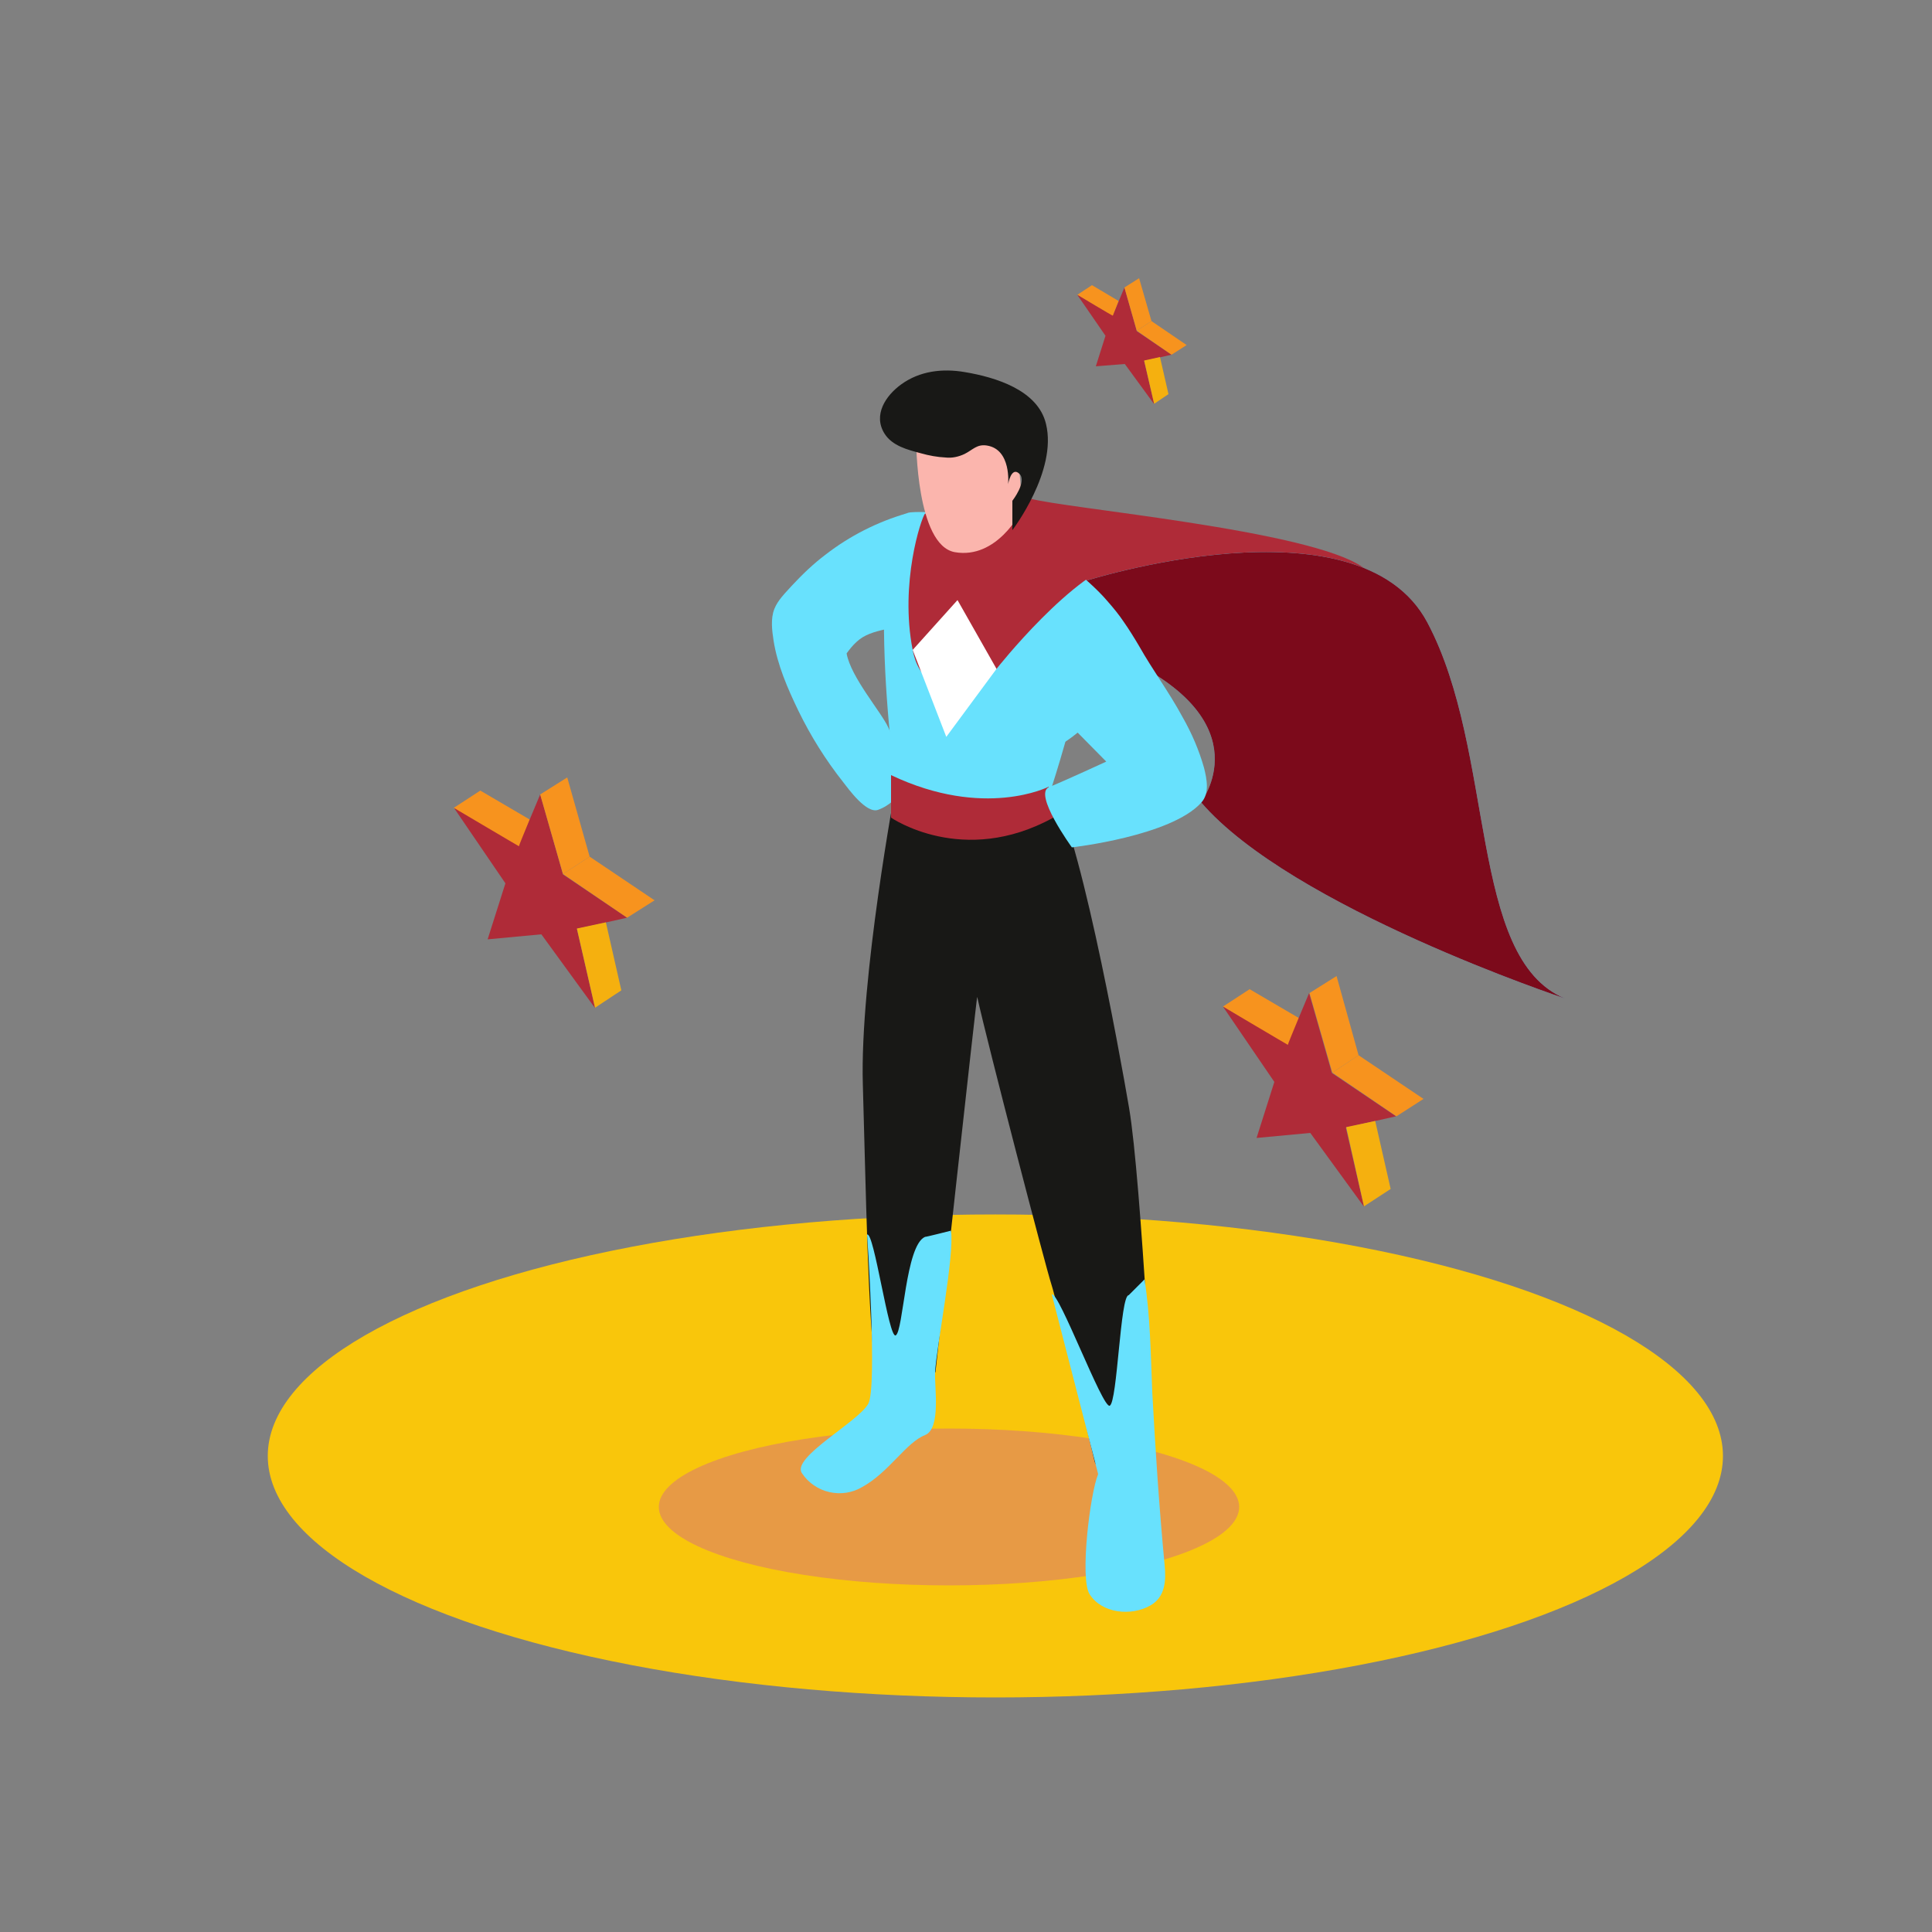 <svg transform="scale(1)" version="1.1" id="JiGLWqDNrp" xmlns="http://www.w3.org/2000/svg" xmlns:xlink="http://www.w3.org/1999/xlink" x="0px" y="0px" viewBox="0 0 500 500" xml:space="preserve" class="pbimage_pbimage__wrapper__image__0LEis false"><rect x="0" y="0" width="500" height="500" fill="#808080" stroke="none"/><title>Superman</title><style type="text/css"> .st0{fill:#F9C60B;} .st1{opacity:0.74;fill:#E28B5A;enable-background:new;} .st2{fill:#181816;} .st3{fill:#68E1FD;} .st4{fill:#AF2B38;} .st5{fill:#7C0A1B;} .st6{fill:#FBB5AD;} .st7{fill:#FFFFFF;} .st8{fill:#F7931E;} .st9{fill:#F5B00F;}
 .st9{fill:#F5B00F;}
 .st8{fill:#F7931E;}
 .st7{fill:#FFFFFF;}
 .st6{fill:#FBB5AD;}
 .st5{fill:#7C0A1B;}
 .st4{fill:#AF2B38;}
 .st3{fill:#68E1FD;}
 .st2{fill:#181816;}
 .st1{fill:#E28B5A;}
 .st0{fill:#F9C60B;}</style><ellipse class="st0" id="Base" cx="257.6" cy="376.8" rx="188.3" ry="62.5"></ellipse><ellipse class="st1" id="Shadow" cx="245.6" cy="390" rx="75.1" ry="20.3"></ellipse><g id="Character"><path class="st2" d="M231.8,203.6c0,0-9.3,49.7-8.5,77s1.3,60.6,3.4,75.4c0,0,9.2,4.6,15.4-0.9c0,0,10.7-97.6,10.8-97.1
		c2.8,12.6,17.8,70.2,19.2,74.4s11.2,45.9,11.2,45.9s2.1,7.4,15.6-1c0,0-3.5-71.9-6.7-90.6c-2.4-14.1-13.7-76.5-20.8-83.2" fill="#181816"></path><path class="st3" d="M270.9,207.6c0,0,16-46.5,9.5-57.1s-32.3-19-44.8-17.9s-4.4,74.5-2.5,75S253.5,220.7,270.9,207.6z" fill="#68E1FD"></path><path class="st4" d="M254.6,135.5c0,0,3-9.1,11.9-6.5s72.4,8.1,86.2,17.8s-67.9,14.2-67.9,14.2L254.6,135.5z" fill="#AF2B38"></path><path class="st3" d="M280.4,150.5c0,0,71.2-22.9,89,10.6s10.5,86.9,35.6,97.3c0,0-70.8-23.5-94.2-50.8c0,0,15.9-20.3-19.3-37.1" fill="#68E1FD"></path><path class="st5" d="M280.4,150.5c0,0,71.2-22.9,89,10.6s10.5,86.9,35.6,97.3c0,0-70.8-23.5-94.2-50.8c0,0,15.9-20.3-19.3-37.1" fill="#7C0A1B"></path><path class="st3" d="M237.1,160.5c0,0-2.6-25.4-2.6-27.6c-7.5,2.2-14.6,5.8-20.8,10.6c-3.2,2.4-6.1,5.2-8.8,8.1
		c-1.7,1.9-3.6,3.7-4.5,6c-1,2.5-0.6,5.6-0.2,8.2c1,6.3,3.6,12.3,6.4,18.1c3.2,6.6,7.1,12.8,11.6,18.5c1.4,1.8,6,8.2,9,7.2
		c6-2.1,8.5-9.1,8.5-9.1s-2.8-5.4-5.8-12.2c-1.8-4-9.7-13-10.8-19.2c0.8-1.1,1.6-2.1,2.6-3C225.6,162.4,232.2,163.1,237.1,160.5z" fill="#68E1FD"></path><path class="st4" d="M230.6,200.6v11c0,0,18.6,12.9,42,0l-1.2-8C271.4,203.6,254.8,212.1,230.6,200.6z" fill="#AF2B38"></path><path class="st3" d="M296.2,331.1c0,0-4.1,4.1-4.1,4.1c-2.2,0-2.9,27.6-4.9,28.6c-1.8,0.9-13.2-29.7-15-28.8l12,46.5
		c-2.1,5-4.8,27.1-2.2,31.1c3.2,5,10.8,5.7,15.7,2.9c3.9-2.2,4.1-6.5,3.7-10.5c-1.4-14.8-2.4-29.9-3.2-44.8
		C297.8,350.5,297.7,340.6,296.2,331.1z" fill="#68E1FD"></path><path class="st3" d="M246.1,318.5c0,0-6.7,1.7-6.7,1.6c-5.1,2.2-5.6,24.5-7.6,25.5c-1.8,0.9-5.6-27-7.4-26.1c0,0,2.7,39.6,0.3,43.8
		c-2.6,4.7-19.8,13.8-17.2,17.9c3.4,5.2,10.4,6.8,15.7,3.6c6.9-3.8,11.3-11.5,16.2-13.4c4.2-1.7,2.4-12.6,2.6-16.2
		C242.3,348.8,247.1,324.7,246.1,318.5z" fill="#68E1FD"></path><path class="st3" d="M290.8,160.9c-1.2-1.8-2.6-3.5-4-5.1c-3.2-3.8-6.9-6.7-10.6-10l-19.4-8c-3.5,17-7.2,34-10.9,51l27.2,4.8
		c2-1.2,4-2.5,5.8-4l7.4,7.5c0,0-10.6,4.9-14.8,6.6s5.9,15.6,5.9,15.6s25.7-2.9,33.5-11.6c2.2-2.4,1.4-6.2,0.7-9
		c-1.3-4.6-3.2-9-5.6-13.2c-3.4-6.3-7.7-12.1-11.2-18.3C293.5,165,292.2,162.9,290.8,160.9z" fill="#68E1FD"></path><path class="st4" d="M239.4,132.9c-1,1.2-6.6,18-3.2,35.3s21.7,4.9,21.7,4.9s20-25.4,33.5-28.3" fill="#AF2B38"></path><path class="st6" d="M237.1,114c0,0,0,27.1,10,28.9c10.9,1.9,17.1-10.5,17.1-10.5s1.4-24-9.5-26.1S237.4,110.5,237.1,114z" fill="#FBB5AD"></path><path class="st2" d="M238.3,117.3c-3.4-0.9-7.4-1.9-9.4-5.1c-3-4.8,0.3-9.8,4.3-12.7c4.8-3.5,10.7-4.2,16.5-3.2
		c7.8,1.3,18.9,4.6,21,13.4c3,12.2-8.7,27.5-8.7,27.5v-7.6c0,0,3.9-5,1.8-7s-2.9,2.7-2.9,2.7s0.9-9-5.5-10c-2.6-0.4-3.6,1.1-5.8,2.2
		c-1.5,0.7-3.2,1.1-4.9,0.9C242.6,118.3,240.4,117.9,238.3,117.3z" fill="#181816"></path><polygon class="st7" points="247.8,155.3 236.2,168.2 244.9,190.7 257.9,173.1 	" fill="#FFFFFF"></polygon></g><g id="Stars"><polygon class="st8" points="117.4,209.1 124.3,204.6 137.1,212.1 134.3,219.4 	"></polygon><path class="st4" d="M126.2,243.1l4.6-14.5l-13.3-19.5c0,0,16.9,10,16.8,9.9s5.5-13.4,5.5-13.4l5.9,20.7l16.6,11.2l-13,2.9
		l4.7,20.5l-13.9-19.1L126.2,243.1z"></path><polygon class="st8" points="145.7,226.2 162.3,237.5 169.4,233 152.6,221.7 	"></polygon><polygon class="st8" points="139.8,205.6 146.8,201.2 152.6,221.7 145.7,226.2 	"></polygon><polygon class="st9" points="149.3,240.3 154,260.8 160.8,256.3 156.8,238.7 	"></polygon><polygon class="st8" points="316.5,260.5 323.4,256 336.2,263.5 333.4,270.8 	"></polygon><path class="st4" d="M325.2,294.5l4.6-14.5l-13.3-19.5c0,0,16.9,10,16.8,9.9s5.5-13.4,5.5-13.4l5.9,20.7l16.6,11.2l-13,2.9
		l4.7,20.5l-13.9-19.1L325.2,294.5z"></path><polygon class="st8" points="344.8,277.6 361.4,288.9 368.4,284.4 351.6,273.1 	"></polygon><polygon class="st8" points="338.9,257 345.9,252.6 351.6,273.1 344.8,277.6 	"></polygon><polygon class="st9" points="348.4,291.7 353,312.2 359.9,307.7 355.9,290.1 	"></polygon><polygon class="st8" points="278.8,76.3 282.6,73.8 289.5,77.9 288,81.9 	"></polygon><path class="st4" d="M283.6,94.8l2.5-7.9l-7.3-10.6c0,0,9.2,5.5,9.2,5.4s3-7.3,3-7.3l3.2,11.3l9,6.1l-7.1,1.6l2.6,11.2l-7.6-10.4
		L283.6,94.8z"></path><polygon class="st8" points="294.2,85.6 303.2,91.8 307.1,89.3 298,83.1 	"></polygon><polygon class="st8" points="291,74.4 294.8,72 298,83.1 294.2,85.6 	"></polygon><polygon class="st9" points="296.1,93.3 298.7,104.5 302.4,102 300.2,92.4 	"></polygon></g></svg>